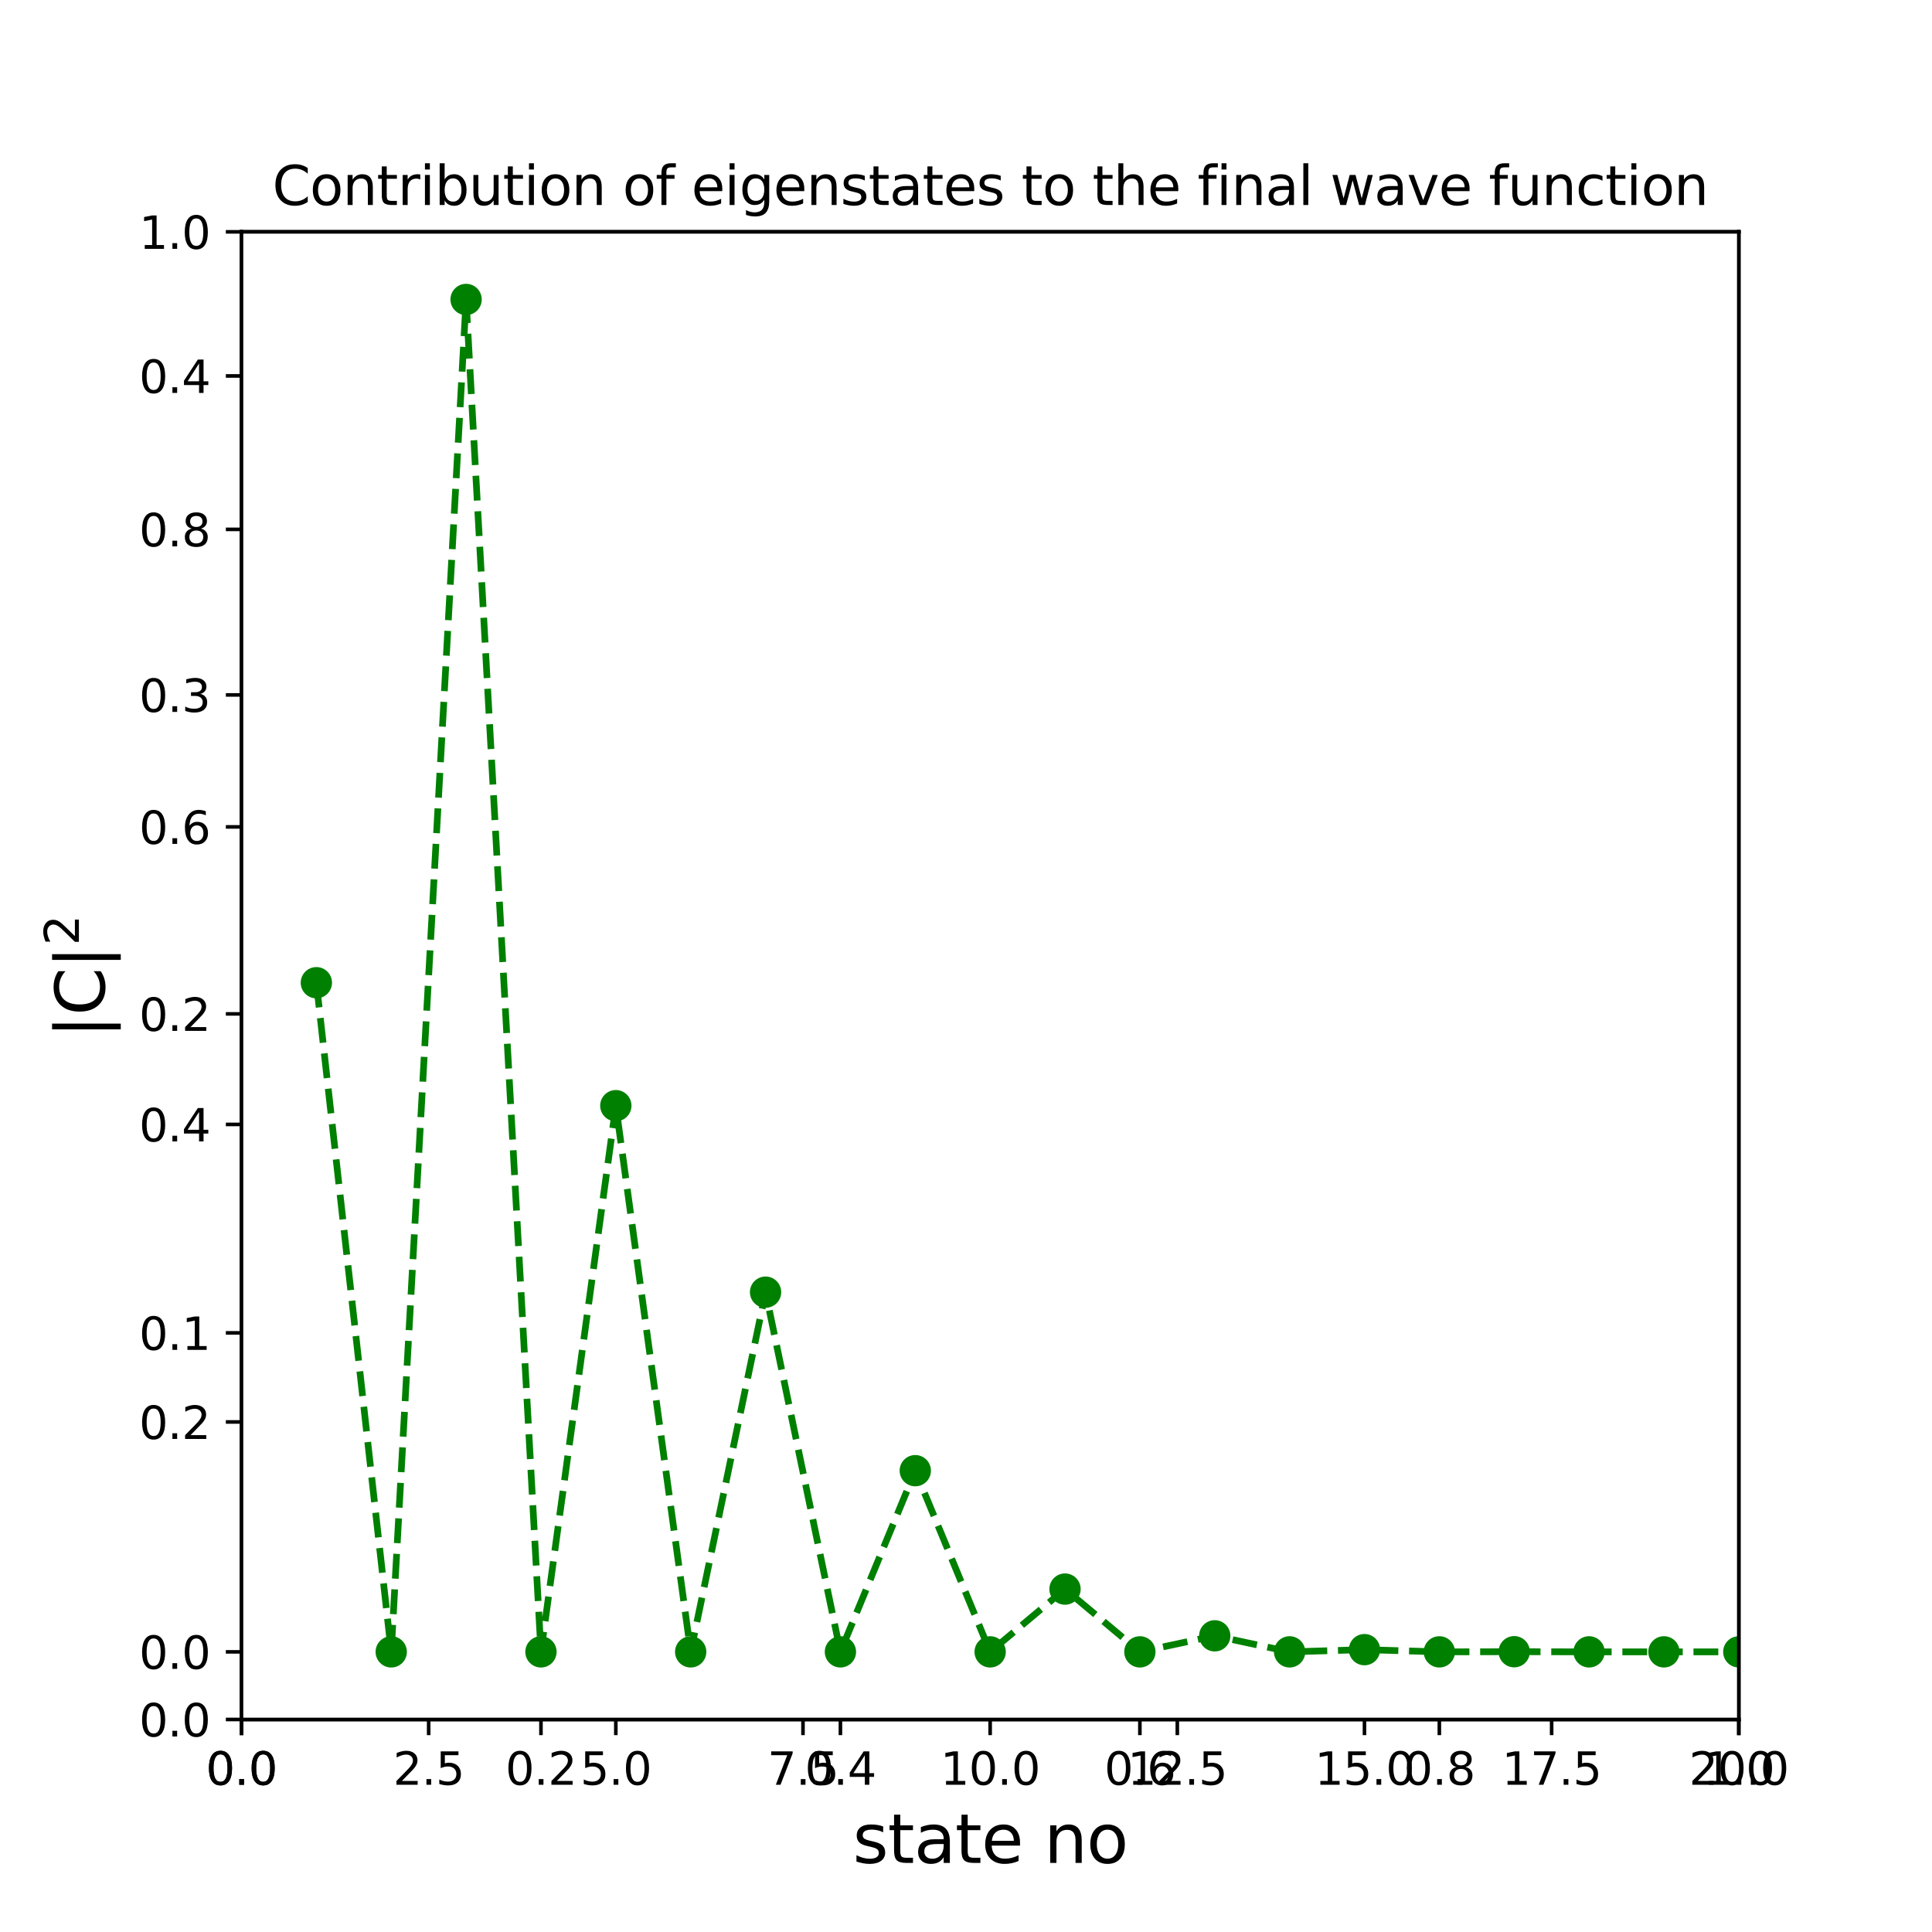<?xml version="1.0" encoding="utf-8" standalone="no"?>
<!DOCTYPE svg PUBLIC "-//W3C//DTD SVG 1.1//EN"
  "http://www.w3.org/Graphics/SVG/1.1/DTD/svg11.dtd">
<svg height="432pt" version="1.1" viewBox="0 0 432 432" width="432pt" xmlns="http://www.w3.org/2000/svg" xmlns:xlink="http://www.w3.org/1999/xlink">
 <defs>
  <style type="text/css">*{stroke-linecap:butt;stroke-linejoin:round;}</style>
 </defs>
 <g id="figure_1">
  <g id="patch_1">
   <path d="M 0 432 
L 432 432 
L 432 0 
L 0 0 
z
" style="fill:#ffffff;"/>
  </g>
  <g id="axes_1">
   <g id="patch_2">
    <path d="M 54 384.48 
L 388.8 384.48 
L 388.8 51.84 
L 54 51.84 
z
" style="fill:#ffffff;"/>
   </g>
   <g id="matplotlib.axis_1">
    <g id="xtick_1">
     <g id="line2d_1">
      <defs>
       <path d="M 0 0 
L 0 3.5 
" id="m808aa2440c" style="stroke:#000000;stroke-width:0.8;"/>
      </defs>
      <g>
       <use style="stroke:#000000;stroke-width:0.8;" x="54" xlink:href="#m808aa2440c" y="384.48"/>
      </g>
     </g>
     <g id="text_1">
      <!-- 0.0 -->
      <g transform="translate(46.048 399.078)scale(0.1 -0.1)">
       <defs>
        <path d="M 2034 4250 
Q 1547 4250 1301 3770 
Q 1056 3291 1056 2328 
Q 1056 1369 1301 889 
Q 1547 409 2034 409 
Q 2525 409 2770 889 
Q 3016 1369 3016 2328 
Q 3016 3291 2770 3770 
Q 2525 4250 2034 4250 
z
M 2034 4750 
Q 2819 4750 3233 4129 
Q 3647 3509 3647 2328 
Q 3647 1150 3233 529 
Q 2819 -91 2034 -91 
Q 1250 -91 836 529 
Q 422 1150 422 2328 
Q 422 3509 836 4129 
Q 1250 4750 2034 4750 
z
" id="DejaVuSans-30" transform="scale(0.016)"/>
        <path d="M 684 794 
L 1344 794 
L 1344 0 
L 684 0 
L 684 794 
z
" id="DejaVuSans-2e" transform="scale(0.016)"/>
       </defs>
       <use xlink:href="#DejaVuSans-30"/>
       <use x="63.623" xlink:href="#DejaVuSans-2e"/>
       <use x="95.41" xlink:href="#DejaVuSans-30"/>
      </g>
     </g>
    </g>
    <g id="xtick_2">
     <g id="line2d_2">
      <g>
       <use style="stroke:#000000;stroke-width:0.8;" x="120.96" xlink:href="#m808aa2440c" y="384.48"/>
      </g>
     </g>
     <g id="text_2">
      <!-- 0.2 -->
      <g transform="translate(113.008 399.078)scale(0.1 -0.1)">
       <defs>
        <path d="M 1228 531 
L 3431 531 
L 3431 0 
L 469 0 
L 469 531 
Q 828 903 1448 1529 
Q 2069 2156 2228 2338 
Q 2531 2678 2651 2914 
Q 2772 3150 2772 3378 
Q 2772 3750 2511 3984 
Q 2250 4219 1831 4219 
Q 1534 4219 1204 4116 
Q 875 4013 500 3803 
L 500 4441 
Q 881 4594 1212 4672 
Q 1544 4750 1819 4750 
Q 2544 4750 2975 4387 
Q 3406 4025 3406 3419 
Q 3406 3131 3298 2873 
Q 3191 2616 2906 2266 
Q 2828 2175 2409 1742 
Q 1991 1309 1228 531 
z
" id="DejaVuSans-32" transform="scale(0.016)"/>
       </defs>
       <use xlink:href="#DejaVuSans-30"/>
       <use x="63.623" xlink:href="#DejaVuSans-2e"/>
       <use x="95.41" xlink:href="#DejaVuSans-32"/>
      </g>
     </g>
    </g>
    <g id="xtick_3">
     <g id="line2d_3">
      <g>
       <use style="stroke:#000000;stroke-width:0.8;" x="187.92" xlink:href="#m808aa2440c" y="384.48"/>
      </g>
     </g>
     <g id="text_3">
      <!-- 0.4 -->
      <g transform="translate(179.968 399.078)scale(0.1 -0.1)">
       <defs>
        <path d="M 2419 4116 
L 825 1625 
L 2419 1625 
L 2419 4116 
z
M 2253 4666 
L 3047 4666 
L 3047 1625 
L 3713 1625 
L 3713 1100 
L 3047 1100 
L 3047 0 
L 2419 0 
L 2419 1100 
L 313 1100 
L 313 1709 
L 2253 4666 
z
" id="DejaVuSans-34" transform="scale(0.016)"/>
       </defs>
       <use xlink:href="#DejaVuSans-30"/>
       <use x="63.623" xlink:href="#DejaVuSans-2e"/>
       <use x="95.41" xlink:href="#DejaVuSans-34"/>
      </g>
     </g>
    </g>
    <g id="xtick_4">
     <g id="line2d_4">
      <g>
       <use style="stroke:#000000;stroke-width:0.8;" x="254.88" xlink:href="#m808aa2440c" y="384.48"/>
      </g>
     </g>
     <g id="text_4">
      <!-- 0.6 -->
      <g transform="translate(246.928 399.078)scale(0.1 -0.1)">
       <defs>
        <path d="M 2113 2584 
Q 1688 2584 1439 2293 
Q 1191 2003 1191 1497 
Q 1191 994 1439 701 
Q 1688 409 2113 409 
Q 2538 409 2786 701 
Q 3034 994 3034 1497 
Q 3034 2003 2786 2293 
Q 2538 2584 2113 2584 
z
M 3366 4563 
L 3366 3988 
Q 3128 4100 2886 4159 
Q 2644 4219 2406 4219 
Q 1781 4219 1451 3797 
Q 1122 3375 1075 2522 
Q 1259 2794 1537 2939 
Q 1816 3084 2150 3084 
Q 2853 3084 3261 2657 
Q 3669 2231 3669 1497 
Q 3669 778 3244 343 
Q 2819 -91 2113 -91 
Q 1303 -91 875 529 
Q 447 1150 447 2328 
Q 447 3434 972 4092 
Q 1497 4750 2381 4750 
Q 2619 4750 2861 4703 
Q 3103 4656 3366 4563 
z
" id="DejaVuSans-36" transform="scale(0.016)"/>
       </defs>
       <use xlink:href="#DejaVuSans-30"/>
       <use x="63.623" xlink:href="#DejaVuSans-2e"/>
       <use x="95.41" xlink:href="#DejaVuSans-36"/>
      </g>
     </g>
    </g>
    <g id="xtick_5">
     <g id="line2d_5">
      <g>
       <use style="stroke:#000000;stroke-width:0.8;" x="321.84" xlink:href="#m808aa2440c" y="384.48"/>
      </g>
     </g>
     <g id="text_5">
      <!-- 0.8 -->
      <g transform="translate(313.888 399.078)scale(0.1 -0.1)">
       <defs>
        <path d="M 2034 2216 
Q 1584 2216 1326 1975 
Q 1069 1734 1069 1313 
Q 1069 891 1326 650 
Q 1584 409 2034 409 
Q 2484 409 2743 651 
Q 3003 894 3003 1313 
Q 3003 1734 2745 1975 
Q 2488 2216 2034 2216 
z
M 1403 2484 
Q 997 2584 770 2862 
Q 544 3141 544 3541 
Q 544 4100 942 4425 
Q 1341 4750 2034 4750 
Q 2731 4750 3128 4425 
Q 3525 4100 3525 3541 
Q 3525 3141 3298 2862 
Q 3072 2584 2669 2484 
Q 3125 2378 3379 2068 
Q 3634 1759 3634 1313 
Q 3634 634 3220 271 
Q 2806 -91 2034 -91 
Q 1263 -91 848 271 
Q 434 634 434 1313 
Q 434 1759 690 2068 
Q 947 2378 1403 2484 
z
M 1172 3481 
Q 1172 3119 1398 2916 
Q 1625 2713 2034 2713 
Q 2441 2713 2670 2916 
Q 2900 3119 2900 3481 
Q 2900 3844 2670 4047 
Q 2441 4250 2034 4250 
Q 1625 4250 1398 4047 
Q 1172 3844 1172 3481 
z
" id="DejaVuSans-38" transform="scale(0.016)"/>
       </defs>
       <use xlink:href="#DejaVuSans-30"/>
       <use x="63.623" xlink:href="#DejaVuSans-2e"/>
       <use x="95.41" xlink:href="#DejaVuSans-38"/>
      </g>
     </g>
    </g>
    <g id="xtick_6">
     <g id="line2d_6">
      <g>
       <use style="stroke:#000000;stroke-width:0.8;" x="388.8" xlink:href="#m808aa2440c" y="384.48"/>
      </g>
     </g>
     <g id="text_6">
      <!-- 1.0 -->
      <g transform="translate(380.848 399.078)scale(0.1 -0.1)">
       <defs>
        <path d="M 794 531 
L 1825 531 
L 1825 4091 
L 703 3866 
L 703 4441 
L 1819 4666 
L 2450 4666 
L 2450 531 
L 3481 531 
L 3481 0 
L 794 0 
L 794 531 
z
" id="DejaVuSans-31" transform="scale(0.016)"/>
       </defs>
       <use xlink:href="#DejaVuSans-31"/>
       <use x="63.623" xlink:href="#DejaVuSans-2e"/>
       <use x="95.41" xlink:href="#DejaVuSans-30"/>
      </g>
     </g>
    </g>
    <g id="text_7">
     <!-- state no -->
     <g transform="translate(190.676 416.556)scale(0.15 -0.15)">
      <defs>
       <path d="M 2834 3397 
L 2834 2853 
Q 2591 2978 2328 3040 
Q 2066 3103 1784 3103 
Q 1356 3103 1142 2972 
Q 928 2841 928 2578 
Q 928 2378 1081 2264 
Q 1234 2150 1697 2047 
L 1894 2003 
Q 2506 1872 2764 1633 
Q 3022 1394 3022 966 
Q 3022 478 2636 193 
Q 2250 -91 1575 -91 
Q 1294 -91 989 -36 
Q 684 19 347 128 
L 347 722 
Q 666 556 975 473 
Q 1284 391 1588 391 
Q 1994 391 2212 530 
Q 2431 669 2431 922 
Q 2431 1156 2273 1281 
Q 2116 1406 1581 1522 
L 1381 1569 
Q 847 1681 609 1914 
Q 372 2147 372 2553 
Q 372 3047 722 3315 
Q 1072 3584 1716 3584 
Q 2034 3584 2315 3537 
Q 2597 3491 2834 3397 
z
" id="DejaVuSans-73" transform="scale(0.016)"/>
       <path d="M 1172 4494 
L 1172 3500 
L 2356 3500 
L 2356 3053 
L 1172 3053 
L 1172 1153 
Q 1172 725 1289 603 
Q 1406 481 1766 481 
L 2356 481 
L 2356 0 
L 1766 0 
Q 1100 0 847 248 
Q 594 497 594 1153 
L 594 3053 
L 172 3053 
L 172 3500 
L 594 3500 
L 594 4494 
L 1172 4494 
z
" id="DejaVuSans-74" transform="scale(0.016)"/>
       <path d="M 2194 1759 
Q 1497 1759 1228 1600 
Q 959 1441 959 1056 
Q 959 750 1161 570 
Q 1363 391 1709 391 
Q 2188 391 2477 730 
Q 2766 1069 2766 1631 
L 2766 1759 
L 2194 1759 
z
M 3341 1997 
L 3341 0 
L 2766 0 
L 2766 531 
Q 2569 213 2275 61 
Q 1981 -91 1556 -91 
Q 1019 -91 701 211 
Q 384 513 384 1019 
Q 384 1609 779 1909 
Q 1175 2209 1959 2209 
L 2766 2209 
L 2766 2266 
Q 2766 2663 2505 2880 
Q 2244 3097 1772 3097 
Q 1472 3097 1187 3025 
Q 903 2953 641 2809 
L 641 3341 
Q 956 3463 1253 3523 
Q 1550 3584 1831 3584 
Q 2591 3584 2966 3190 
Q 3341 2797 3341 1997 
z
" id="DejaVuSans-61" transform="scale(0.016)"/>
       <path d="M 3597 1894 
L 3597 1613 
L 953 1613 
Q 991 1019 1311 708 
Q 1631 397 2203 397 
Q 2534 397 2845 478 
Q 3156 559 3463 722 
L 3463 178 
Q 3153 47 2828 -22 
Q 2503 -91 2169 -91 
Q 1331 -91 842 396 
Q 353 884 353 1716 
Q 353 2575 817 3079 
Q 1281 3584 2069 3584 
Q 2775 3584 3186 3129 
Q 3597 2675 3597 1894 
z
M 3022 2063 
Q 3016 2534 2758 2815 
Q 2500 3097 2075 3097 
Q 1594 3097 1305 2825 
Q 1016 2553 972 2059 
L 3022 2063 
z
" id="DejaVuSans-65" transform="scale(0.016)"/>
       <path id="DejaVuSans-20" transform="scale(0.016)"/>
       <path d="M 3513 2113 
L 3513 0 
L 2938 0 
L 2938 2094 
Q 2938 2591 2744 2837 
Q 2550 3084 2163 3084 
Q 1697 3084 1428 2787 
Q 1159 2491 1159 1978 
L 1159 0 
L 581 0 
L 581 3500 
L 1159 3500 
L 1159 2956 
Q 1366 3272 1645 3428 
Q 1925 3584 2291 3584 
Q 2894 3584 3203 3211 
Q 3513 2838 3513 2113 
z
" id="DejaVuSans-6e" transform="scale(0.016)"/>
       <path d="M 1959 3097 
Q 1497 3097 1228 2736 
Q 959 2375 959 1747 
Q 959 1119 1226 758 
Q 1494 397 1959 397 
Q 2419 397 2687 759 
Q 2956 1122 2956 1747 
Q 2956 2369 2687 2733 
Q 2419 3097 1959 3097 
z
M 1959 3584 
Q 2709 3584 3137 3096 
Q 3566 2609 3566 1747 
Q 3566 888 3137 398 
Q 2709 -91 1959 -91 
Q 1206 -91 779 398 
Q 353 888 353 1747 
Q 353 2609 779 3096 
Q 1206 3584 1959 3584 
z
" id="DejaVuSans-6f" transform="scale(0.016)"/>
      </defs>
      <use xlink:href="#DejaVuSans-73"/>
      <use x="52.1" xlink:href="#DejaVuSans-74"/>
      <use x="91.309" xlink:href="#DejaVuSans-61"/>
      <use x="152.588" xlink:href="#DejaVuSans-74"/>
      <use x="191.797" xlink:href="#DejaVuSans-65"/>
      <use x="253.32" xlink:href="#DejaVuSans-20"/>
      <use x="285.107" xlink:href="#DejaVuSans-6e"/>
      <use x="348.486" xlink:href="#DejaVuSans-6f"/>
     </g>
    </g>
   </g>
   <g id="matplotlib.axis_2">
    <g id="ytick_1">
     <g id="line2d_7">
      <defs>
       <path d="M 0 0 
L -3.5 0 
" id="m1a6f91b849" style="stroke:#000000;stroke-width:0.8;"/>
      </defs>
      <g>
       <use style="stroke:#000000;stroke-width:0.8;" x="54" xlink:href="#m1a6f91b849" y="384.48"/>
      </g>
     </g>
     <g id="text_8">
      <!-- 0.0 -->
      <g transform="translate(31.097 388.279)scale(0.1 -0.1)">
       <use xlink:href="#DejaVuSans-30"/>
       <use x="63.623" xlink:href="#DejaVuSans-2e"/>
       <use x="95.41" xlink:href="#DejaVuSans-30"/>
      </g>
     </g>
    </g>
    <g id="ytick_2">
     <g id="line2d_8">
      <g>
       <use style="stroke:#000000;stroke-width:0.8;" x="54" xlink:href="#m1a6f91b849" y="317.952"/>
      </g>
     </g>
     <g id="text_9">
      <!-- 0.2 -->
      <g transform="translate(31.097 321.751)scale(0.1 -0.1)">
       <use xlink:href="#DejaVuSans-30"/>
       <use x="63.623" xlink:href="#DejaVuSans-2e"/>
       <use x="95.41" xlink:href="#DejaVuSans-32"/>
      </g>
     </g>
    </g>
    <g id="ytick_3">
     <g id="line2d_9">
      <g>
       <use style="stroke:#000000;stroke-width:0.8;" x="54" xlink:href="#m1a6f91b849" y="251.424"/>
      </g>
     </g>
     <g id="text_10">
      <!-- 0.4 -->
      <g transform="translate(31.097 255.223)scale(0.1 -0.1)">
       <use xlink:href="#DejaVuSans-30"/>
       <use x="63.623" xlink:href="#DejaVuSans-2e"/>
       <use x="95.41" xlink:href="#DejaVuSans-34"/>
      </g>
     </g>
    </g>
    <g id="ytick_4">
     <g id="line2d_10">
      <g>
       <use style="stroke:#000000;stroke-width:0.8;" x="54" xlink:href="#m1a6f91b849" y="184.896"/>
      </g>
     </g>
     <g id="text_11">
      <!-- 0.6 -->
      <g transform="translate(31.097 188.695)scale(0.1 -0.1)">
       <use xlink:href="#DejaVuSans-30"/>
       <use x="63.623" xlink:href="#DejaVuSans-2e"/>
       <use x="95.41" xlink:href="#DejaVuSans-36"/>
      </g>
     </g>
    </g>
    <g id="ytick_5">
     <g id="line2d_11">
      <g>
       <use style="stroke:#000000;stroke-width:0.8;" x="54" xlink:href="#m1a6f91b849" y="118.368"/>
      </g>
     </g>
     <g id="text_12">
      <!-- 0.8 -->
      <g transform="translate(31.097 122.167)scale(0.1 -0.1)">
       <use xlink:href="#DejaVuSans-30"/>
       <use x="63.623" xlink:href="#DejaVuSans-2e"/>
       <use x="95.41" xlink:href="#DejaVuSans-38"/>
      </g>
     </g>
    </g>
    <g id="ytick_6">
     <g id="line2d_12">
      <g>
       <use style="stroke:#000000;stroke-width:0.8;" x="54" xlink:href="#m1a6f91b849" y="51.84"/>
      </g>
     </g>
     <g id="text_13">
      <!-- 1.0 -->
      <g transform="translate(31.097 55.639)scale(0.1 -0.1)">
       <use xlink:href="#DejaVuSans-31"/>
       <use x="63.623" xlink:href="#DejaVuSans-2e"/>
       <use x="95.41" xlink:href="#DejaVuSans-30"/>
      </g>
     </g>
    </g>
    <g id="text_14">
     <!-- |C|$^2$ -->
     <g transform="translate(23.497 232.11)rotate(-90)scale(0.15 -0.15)">
      <defs>
       <path d="M 1344 4891 
L 1344 -1509 
L 813 -1509 
L 813 4891 
L 1344 4891 
z
" id="DejaVuSans-7c" transform="scale(0.016)"/>
       <path d="M 4122 4306 
L 4122 3641 
Q 3803 3938 3442 4084 
Q 3081 4231 2675 4231 
Q 1875 4231 1450 3742 
Q 1025 3253 1025 2328 
Q 1025 1406 1450 917 
Q 1875 428 2675 428 
Q 3081 428 3442 575 
Q 3803 722 4122 1019 
L 4122 359 
Q 3791 134 3420 21 
Q 3050 -91 2638 -91 
Q 1578 -91 968 557 
Q 359 1206 359 2328 
Q 359 3453 968 4101 
Q 1578 4750 2638 4750 
Q 3056 4750 3426 4639 
Q 3797 4528 4122 4306 
z
" id="DejaVuSans-43" transform="scale(0.016)"/>
      </defs>
      <use transform="translate(0 0.766)" xlink:href="#DejaVuSans-7c"/>
      <use transform="translate(33.691 0.766)" xlink:href="#DejaVuSans-43"/>
      <use transform="translate(103.516 0.766)" xlink:href="#DejaVuSans-7c"/>
      <use transform="translate(138.164 39.047)scale(0.7)" xlink:href="#DejaVuSans-32"/>
     </g>
    </g>
   </g>
   <g id="patch_3">
    <path d="M 54 384.48 
L 54 51.84 
" style="fill:none;stroke:#000000;stroke-linecap:square;stroke-linejoin:miter;stroke-width:0.8;"/>
   </g>
   <g id="patch_4">
    <path d="M 388.8 384.48 
L 388.8 51.84 
" style="fill:none;stroke:#000000;stroke-linecap:square;stroke-linejoin:miter;stroke-width:0.8;"/>
   </g>
   <g id="patch_5">
    <path d="M 54 384.48 
L 388.8 384.48 
" style="fill:none;stroke:#000000;stroke-linecap:square;stroke-linejoin:miter;stroke-width:0.8;"/>
   </g>
   <g id="patch_6">
    <path d="M 54 51.84 
L 388.8 51.84 
" style="fill:none;stroke:#000000;stroke-linecap:square;stroke-linejoin:miter;stroke-width:0.8;"/>
   </g>
  </g>
  <g id="axes_2">
   <g id="patch_7">
    <path d="M 54 384.48 
L 388.8 384.48 
L 388.8 51.84 
L 54 51.84 
z
" style="fill:#ffffff;"/>
   </g>
   <g id="matplotlib.axis_3">
    <g id="xtick_7">
     <g id="line2d_13">
      <g>
       <use style="stroke:#000000;stroke-width:0.8;" x="54" xlink:href="#m808aa2440c" y="384.48"/>
      </g>
     </g>
     <g id="text_15">
      <!-- 0.0 -->
      <g transform="translate(46.048 399.078)scale(0.1 -0.1)">
       <use xlink:href="#DejaVuSans-30"/>
       <use x="63.623" xlink:href="#DejaVuSans-2e"/>
       <use x="95.41" xlink:href="#DejaVuSans-30"/>
      </g>
     </g>
    </g>
    <g id="xtick_8">
     <g id="line2d_14">
      <g>
       <use style="stroke:#000000;stroke-width:0.8;" x="95.85" xlink:href="#m808aa2440c" y="384.48"/>
      </g>
     </g>
     <g id="text_16">
      <!-- 2.5 -->
      <g transform="translate(87.898 399.078)scale(0.1 -0.1)">
       <defs>
        <path d="M 691 4666 
L 3169 4666 
L 3169 4134 
L 1269 4134 
L 1269 2991 
Q 1406 3038 1543 3061 
Q 1681 3084 1819 3084 
Q 2600 3084 3056 2656 
Q 3513 2228 3513 1497 
Q 3513 744 3044 326 
Q 2575 -91 1722 -91 
Q 1428 -91 1123 -41 
Q 819 9 494 109 
L 494 744 
Q 775 591 1075 516 
Q 1375 441 1709 441 
Q 2250 441 2565 725 
Q 2881 1009 2881 1497 
Q 2881 1984 2565 2268 
Q 2250 2553 1709 2553 
Q 1456 2553 1204 2497 
Q 953 2441 691 2322 
L 691 4666 
z
" id="DejaVuSans-35" transform="scale(0.016)"/>
       </defs>
       <use xlink:href="#DejaVuSans-32"/>
       <use x="63.623" xlink:href="#DejaVuSans-2e"/>
       <use x="95.41" xlink:href="#DejaVuSans-35"/>
      </g>
     </g>
    </g>
    <g id="xtick_9">
     <g id="line2d_15">
      <g>
       <use style="stroke:#000000;stroke-width:0.8;" x="137.7" xlink:href="#m808aa2440c" y="384.48"/>
      </g>
     </g>
     <g id="text_17">
      <!-- 5.0 -->
      <g transform="translate(129.748 399.078)scale(0.1 -0.1)">
       <use xlink:href="#DejaVuSans-35"/>
       <use x="63.623" xlink:href="#DejaVuSans-2e"/>
       <use x="95.41" xlink:href="#DejaVuSans-30"/>
      </g>
     </g>
    </g>
    <g id="xtick_10">
     <g id="line2d_16">
      <g>
       <use style="stroke:#000000;stroke-width:0.8;" x="179.55" xlink:href="#m808aa2440c" y="384.48"/>
      </g>
     </g>
     <g id="text_18">
      <!-- 7.5 -->
      <g transform="translate(171.598 399.078)scale(0.1 -0.1)">
       <defs>
        <path d="M 525 4666 
L 3525 4666 
L 3525 4397 
L 1831 0 
L 1172 0 
L 2766 4134 
L 525 4134 
L 525 4666 
z
" id="DejaVuSans-37" transform="scale(0.016)"/>
       </defs>
       <use xlink:href="#DejaVuSans-37"/>
       <use x="63.623" xlink:href="#DejaVuSans-2e"/>
       <use x="95.41" xlink:href="#DejaVuSans-35"/>
      </g>
     </g>
    </g>
    <g id="xtick_11">
     <g id="line2d_17">
      <g>
       <use style="stroke:#000000;stroke-width:0.8;" x="221.4" xlink:href="#m808aa2440c" y="384.48"/>
      </g>
     </g>
     <g id="text_19">
      <!-- 10.0 -->
      <g transform="translate(210.267 399.078)scale(0.1 -0.1)">
       <use xlink:href="#DejaVuSans-31"/>
       <use x="63.623" xlink:href="#DejaVuSans-30"/>
       <use x="127.246" xlink:href="#DejaVuSans-2e"/>
       <use x="159.033" xlink:href="#DejaVuSans-30"/>
      </g>
     </g>
    </g>
    <g id="xtick_12">
     <g id="line2d_18">
      <g>
       <use style="stroke:#000000;stroke-width:0.8;" x="263.25" xlink:href="#m808aa2440c" y="384.48"/>
      </g>
     </g>
     <g id="text_20">
      <!-- 12.5 -->
      <g transform="translate(252.117 399.078)scale(0.1 -0.1)">
       <use xlink:href="#DejaVuSans-31"/>
       <use x="63.623" xlink:href="#DejaVuSans-32"/>
       <use x="127.246" xlink:href="#DejaVuSans-2e"/>
       <use x="159.033" xlink:href="#DejaVuSans-35"/>
      </g>
     </g>
    </g>
    <g id="xtick_13">
     <g id="line2d_19">
      <g>
       <use style="stroke:#000000;stroke-width:0.8;" x="305.1" xlink:href="#m808aa2440c" y="384.48"/>
      </g>
     </g>
     <g id="text_21">
      <!-- 15.0 -->
      <g transform="translate(293.967 399.078)scale(0.1 -0.1)">
       <use xlink:href="#DejaVuSans-31"/>
       <use x="63.623" xlink:href="#DejaVuSans-35"/>
       <use x="127.246" xlink:href="#DejaVuSans-2e"/>
       <use x="159.033" xlink:href="#DejaVuSans-30"/>
      </g>
     </g>
    </g>
    <g id="xtick_14">
     <g id="line2d_20">
      <g>
       <use style="stroke:#000000;stroke-width:0.8;" x="346.95" xlink:href="#m808aa2440c" y="384.48"/>
      </g>
     </g>
     <g id="text_22">
      <!-- 17.5 -->
      <g transform="translate(335.817 399.078)scale(0.1 -0.1)">
       <use xlink:href="#DejaVuSans-31"/>
       <use x="63.623" xlink:href="#DejaVuSans-37"/>
       <use x="127.246" xlink:href="#DejaVuSans-2e"/>
       <use x="159.033" xlink:href="#DejaVuSans-35"/>
      </g>
     </g>
    </g>
    <g id="xtick_15">
     <g id="line2d_21">
      <g>
       <use style="stroke:#000000;stroke-width:0.8;" x="388.8" xlink:href="#m808aa2440c" y="384.48"/>
      </g>
     </g>
     <g id="text_23">
      <!-- 20.0 -->
      <g transform="translate(377.667 399.078)scale(0.1 -0.1)">
       <use xlink:href="#DejaVuSans-32"/>
       <use x="63.623" xlink:href="#DejaVuSans-30"/>
       <use x="127.246" xlink:href="#DejaVuSans-2e"/>
       <use x="159.033" xlink:href="#DejaVuSans-30"/>
      </g>
     </g>
    </g>
   </g>
   <g id="matplotlib.axis_4">
    <g id="ytick_7">
     <g id="line2d_22">
      <g>
       <use style="stroke:#000000;stroke-width:0.8;" x="54" xlink:href="#m1a6f91b849" y="369.36"/>
      </g>
     </g>
     <g id="text_24">
      <!-- 0.0 -->
      <g transform="translate(31.097 373.159)scale(0.1 -0.1)">
       <use xlink:href="#DejaVuSans-30"/>
       <use x="63.623" xlink:href="#DejaVuSans-2e"/>
       <use x="95.41" xlink:href="#DejaVuSans-30"/>
      </g>
     </g>
    </g>
    <g id="ytick_8">
     <g id="line2d_23">
      <g>
       <use style="stroke:#000000;stroke-width:0.8;" x="54" xlink:href="#m1a6f91b849" y="298.035"/>
      </g>
     </g>
     <g id="text_25">
      <!-- 0.1 -->
      <g transform="translate(31.097 301.834)scale(0.1 -0.1)">
       <use xlink:href="#DejaVuSans-30"/>
       <use x="63.623" xlink:href="#DejaVuSans-2e"/>
       <use x="95.41" xlink:href="#DejaVuSans-31"/>
      </g>
     </g>
    </g>
    <g id="ytick_9">
     <g id="line2d_24">
      <g>
       <use style="stroke:#000000;stroke-width:0.8;" x="54" xlink:href="#m1a6f91b849" y="226.71"/>
      </g>
     </g>
     <g id="text_26">
      <!-- 0.2 -->
      <g transform="translate(31.097 230.509)scale(0.1 -0.1)">
       <use xlink:href="#DejaVuSans-30"/>
       <use x="63.623" xlink:href="#DejaVuSans-2e"/>
       <use x="95.41" xlink:href="#DejaVuSans-32"/>
      </g>
     </g>
    </g>
    <g id="ytick_10">
     <g id="line2d_25">
      <g>
       <use style="stroke:#000000;stroke-width:0.8;" x="54" xlink:href="#m1a6f91b849" y="155.385"/>
      </g>
     </g>
     <g id="text_27">
      <!-- 0.3 -->
      <g transform="translate(31.097 159.184)scale(0.1 -0.1)">
       <defs>
        <path d="M 2597 2516 
Q 3050 2419 3304 2112 
Q 3559 1806 3559 1356 
Q 3559 666 3084 287 
Q 2609 -91 1734 -91 
Q 1441 -91 1130 -33 
Q 819 25 488 141 
L 488 750 
Q 750 597 1062 519 
Q 1375 441 1716 441 
Q 2309 441 2620 675 
Q 2931 909 2931 1356 
Q 2931 1769 2642 2001 
Q 2353 2234 1838 2234 
L 1294 2234 
L 1294 2753 
L 1863 2753 
Q 2328 2753 2575 2939 
Q 2822 3125 2822 3475 
Q 2822 3834 2567 4026 
Q 2313 4219 1838 4219 
Q 1578 4219 1281 4162 
Q 984 4106 628 3988 
L 628 4550 
Q 988 4650 1302 4700 
Q 1616 4750 1894 4750 
Q 2613 4750 3031 4423 
Q 3450 4097 3450 3541 
Q 3450 3153 3228 2886 
Q 3006 2619 2597 2516 
z
" id="DejaVuSans-33" transform="scale(0.016)"/>
       </defs>
       <use xlink:href="#DejaVuSans-30"/>
       <use x="63.623" xlink:href="#DejaVuSans-2e"/>
       <use x="95.41" xlink:href="#DejaVuSans-33"/>
      </g>
     </g>
    </g>
    <g id="ytick_11">
     <g id="line2d_26">
      <g>
       <use style="stroke:#000000;stroke-width:0.8;" x="54" xlink:href="#m1a6f91b849" y="84.06"/>
      </g>
     </g>
     <g id="text_28">
      <!-- 0.4 -->
      <g transform="translate(31.097 87.859)scale(0.1 -0.1)">
       <use xlink:href="#DejaVuSans-30"/>
       <use x="63.623" xlink:href="#DejaVuSans-2e"/>
       <use x="95.41" xlink:href="#DejaVuSans-34"/>
      </g>
     </g>
    </g>
   </g>
   <g id="line2d_27">
    <path clip-path="url(#p5ad41e9f5f)" d="M 70.74 219.738 
L 87.48 369.36 
L 104.22 66.96 
L 120.96 369.36 
L 137.7 247.231 
L 154.44 369.36 
L 171.18 288.932 
L 187.92 369.36 
L 204.66 328.847 
L 221.4 369.36 
L 238.14 355.322 
L 254.88 369.36 
L 271.62 365.773 
L 288.36 369.36 
L 305.1 368.864 
L 321.84 369.36 
L 338.58 369.328 
L 355.32 369.36 
L 372.06 369.359 
L 388.8 369.36 
L 405.54 369.358 
L 422.28 369.36 
L 433 369.359 
" style="fill:none;stroke:#008000;stroke-dasharray:5.55,2.4;stroke-dashoffset:0;stroke-width:1.5;"/>
    <defs>
     <path d="M 0 3 
C 0.796 3 1.559 2.684 2.121 2.121 
C 2.684 1.559 3 0.796 3 0 
C 3 -0.796 2.684 -1.559 2.121 -2.121 
C 1.559 -2.684 0.796 -3 0 -3 
C -0.796 -3 -1.559 -2.684 -2.121 -2.121 
C -2.684 -1.559 -3 -0.796 -3 0 
C -3 0.796 -2.684 1.559 -2.121 2.121 
C -1.559 2.684 -0.796 3 0 3 
z
" id="mba30fb45db" style="stroke:#008000;"/>
    </defs>
    <g clip-path="url(#p5ad41e9f5f)">
     <use style="fill:#008000;stroke:#008000;" x="70.74" xlink:href="#mba30fb45db" y="219.738"/>
     <use style="fill:#008000;stroke:#008000;" x="87.48" xlink:href="#mba30fb45db" y="369.36"/>
     <use style="fill:#008000;stroke:#008000;" x="104.22" xlink:href="#mba30fb45db" y="66.96"/>
     <use style="fill:#008000;stroke:#008000;" x="120.96" xlink:href="#mba30fb45db" y="369.36"/>
     <use style="fill:#008000;stroke:#008000;" x="137.7" xlink:href="#mba30fb45db" y="247.231"/>
     <use style="fill:#008000;stroke:#008000;" x="154.44" xlink:href="#mba30fb45db" y="369.36"/>
     <use style="fill:#008000;stroke:#008000;" x="171.18" xlink:href="#mba30fb45db" y="288.932"/>
     <use style="fill:#008000;stroke:#008000;" x="187.92" xlink:href="#mba30fb45db" y="369.36"/>
     <use style="fill:#008000;stroke:#008000;" x="204.66" xlink:href="#mba30fb45db" y="328.847"/>
     <use style="fill:#008000;stroke:#008000;" x="221.4" xlink:href="#mba30fb45db" y="369.36"/>
     <use style="fill:#008000;stroke:#008000;" x="238.14" xlink:href="#mba30fb45db" y="355.322"/>
     <use style="fill:#008000;stroke:#008000;" x="254.88" xlink:href="#mba30fb45db" y="369.36"/>
     <use style="fill:#008000;stroke:#008000;" x="271.62" xlink:href="#mba30fb45db" y="365.773"/>
     <use style="fill:#008000;stroke:#008000;" x="288.36" xlink:href="#mba30fb45db" y="369.36"/>
     <use style="fill:#008000;stroke:#008000;" x="305.1" xlink:href="#mba30fb45db" y="368.864"/>
     <use style="fill:#008000;stroke:#008000;" x="321.84" xlink:href="#mba30fb45db" y="369.36"/>
     <use style="fill:#008000;stroke:#008000;" x="338.58" xlink:href="#mba30fb45db" y="369.328"/>
     <use style="fill:#008000;stroke:#008000;" x="355.32" xlink:href="#mba30fb45db" y="369.36"/>
     <use style="fill:#008000;stroke:#008000;" x="372.06" xlink:href="#mba30fb45db" y="369.359"/>
     <use style="fill:#008000;stroke:#008000;" x="388.8" xlink:href="#mba30fb45db" y="369.36"/>
     <use style="fill:#008000;stroke:#008000;" x="405.54" xlink:href="#mba30fb45db" y="369.358"/>
     <use style="fill:#008000;stroke:#008000;" x="422.28" xlink:href="#mba30fb45db" y="369.36"/>
     <use style="fill:#008000;stroke:#008000;" x="439.02" xlink:href="#mba30fb45db" y="369.359"/>
     <use style="fill:#008000;stroke:#008000;" x="455.76" xlink:href="#mba30fb45db" y="369.36"/>
     <use style="fill:#008000;stroke:#008000;" x="472.5" xlink:href="#mba30fb45db" y="369.36"/>
     <use style="fill:#008000;stroke:#008000;" x="489.24" xlink:href="#mba30fb45db" y="369.36"/>
     <use style="fill:#008000;stroke:#008000;" x="505.98" xlink:href="#mba30fb45db" y="369.36"/>
     <use style="fill:#008000;stroke:#008000;" x="522.72" xlink:href="#mba30fb45db" y="369.36"/>
     <use style="fill:#008000;stroke:#008000;" x="539.46" xlink:href="#mba30fb45db" y="369.36"/>
     <use style="fill:#008000;stroke:#008000;" x="556.2" xlink:href="#mba30fb45db" y="369.36"/>
     <use style="fill:#008000;stroke:#008000;" x="572.94" xlink:href="#mba30fb45db" y="369.36"/>
     <use style="fill:#008000;stroke:#008000;" x="589.68" xlink:href="#mba30fb45db" y="369.36"/>
     <use style="fill:#008000;stroke:#008000;" x="606.42" xlink:href="#mba30fb45db" y="369.36"/>
     <use style="fill:#008000;stroke:#008000;" x="623.16" xlink:href="#mba30fb45db" y="369.36"/>
     <use style="fill:#008000;stroke:#008000;" x="639.9" xlink:href="#mba30fb45db" y="369.36"/>
     <use style="fill:#008000;stroke:#008000;" x="656.64" xlink:href="#mba30fb45db" y="369.36"/>
     <use style="fill:#008000;stroke:#008000;" x="673.38" xlink:href="#mba30fb45db" y="369.36"/>
     <use style="fill:#008000;stroke:#008000;" x="690.12" xlink:href="#mba30fb45db" y="369.36"/>
     <use style="fill:#008000;stroke:#008000;" x="706.86" xlink:href="#mba30fb45db" y="369.36"/>
     <use style="fill:#008000;stroke:#008000;" x="723.6" xlink:href="#mba30fb45db" y="369.36"/>
     <use style="fill:#008000;stroke:#008000;" x="740.34" xlink:href="#mba30fb45db" y="369.36"/>
     <use style="fill:#008000;stroke:#008000;" x="757.08" xlink:href="#mba30fb45db" y="369.36"/>
     <use style="fill:#008000;stroke:#008000;" x="773.82" xlink:href="#mba30fb45db" y="369.36"/>
     <use style="fill:#008000;stroke:#008000;" x="790.56" xlink:href="#mba30fb45db" y="369.36"/>
     <use style="fill:#008000;stroke:#008000;" x="807.3" xlink:href="#mba30fb45db" y="369.36"/>
     <use style="fill:#008000;stroke:#008000;" x="824.04" xlink:href="#mba30fb45db" y="369.36"/>
     <use style="fill:#008000;stroke:#008000;" x="840.78" xlink:href="#mba30fb45db" y="369.36"/>
     <use style="fill:#008000;stroke:#008000;" x="857.52" xlink:href="#mba30fb45db" y="369.36"/>
     <use style="fill:#008000;stroke:#008000;" x="874.26" xlink:href="#mba30fb45db" y="369.36"/>
     <use style="fill:#008000;stroke:#008000;" x="891" xlink:href="#mba30fb45db" y="369.36"/>
     <use style="fill:#008000;stroke:#008000;" x="907.74" xlink:href="#mba30fb45db" y="369.36"/>
     <use style="fill:#008000;stroke:#008000;" x="924.48" xlink:href="#mba30fb45db" y="369.36"/>
     <use style="fill:#008000;stroke:#008000;" x="941.22" xlink:href="#mba30fb45db" y="369.36"/>
     <use style="fill:#008000;stroke:#008000;" x="957.96" xlink:href="#mba30fb45db" y="369.36"/>
     <use style="fill:#008000;stroke:#008000;" x="974.7" xlink:href="#mba30fb45db" y="369.36"/>
     <use style="fill:#008000;stroke:#008000;" x="991.44" xlink:href="#mba30fb45db" y="369.36"/>
     <use style="fill:#008000;stroke:#008000;" x="1008.18" xlink:href="#mba30fb45db" y="369.36"/>
     <use style="fill:#008000;stroke:#008000;" x="1024.92" xlink:href="#mba30fb45db" y="369.36"/>
     <use style="fill:#008000;stroke:#008000;" x="1041.66" xlink:href="#mba30fb45db" y="369.36"/>
     <use style="fill:#008000;stroke:#008000;" x="1058.4" xlink:href="#mba30fb45db" y="369.36"/>
     <use style="fill:#008000;stroke:#008000;" x="1075.14" xlink:href="#mba30fb45db" y="369.36"/>
     <use style="fill:#008000;stroke:#008000;" x="1091.88" xlink:href="#mba30fb45db" y="369.36"/>
     <use style="fill:#008000;stroke:#008000;" x="1108.62" xlink:href="#mba30fb45db" y="369.36"/>
     <use style="fill:#008000;stroke:#008000;" x="1125.36" xlink:href="#mba30fb45db" y="369.36"/>
     <use style="fill:#008000;stroke:#008000;" x="1142.1" xlink:href="#mba30fb45db" y="369.36"/>
     <use style="fill:#008000;stroke:#008000;" x="1158.84" xlink:href="#mba30fb45db" y="369.36"/>
     <use style="fill:#008000;stroke:#008000;" x="1175.58" xlink:href="#mba30fb45db" y="369.36"/>
     <use style="fill:#008000;stroke:#008000;" x="1192.32" xlink:href="#mba30fb45db" y="369.36"/>
     <use style="fill:#008000;stroke:#008000;" x="1209.06" xlink:href="#mba30fb45db" y="369.36"/>
     <use style="fill:#008000;stroke:#008000;" x="1225.8" xlink:href="#mba30fb45db" y="369.36"/>
     <use style="fill:#008000;stroke:#008000;" x="1242.54" xlink:href="#mba30fb45db" y="369.36"/>
     <use style="fill:#008000;stroke:#008000;" x="1259.28" xlink:href="#mba30fb45db" y="369.36"/>
     <use style="fill:#008000;stroke:#008000;" x="1276.02" xlink:href="#mba30fb45db" y="369.36"/>
     <use style="fill:#008000;stroke:#008000;" x="1292.76" xlink:href="#mba30fb45db" y="369.36"/>
     <use style="fill:#008000;stroke:#008000;" x="1309.5" xlink:href="#mba30fb45db" y="369.36"/>
     <use style="fill:#008000;stroke:#008000;" x="1326.24" xlink:href="#mba30fb45db" y="369.36"/>
     <use style="fill:#008000;stroke:#008000;" x="1342.98" xlink:href="#mba30fb45db" y="369.36"/>
     <use style="fill:#008000;stroke:#008000;" x="1359.72" xlink:href="#mba30fb45db" y="369.36"/>
     <use style="fill:#008000;stroke:#008000;" x="1376.46" xlink:href="#mba30fb45db" y="369.36"/>
     <use style="fill:#008000;stroke:#008000;" x="1393.2" xlink:href="#mba30fb45db" y="369.36"/>
     <use style="fill:#008000;stroke:#008000;" x="1409.94" xlink:href="#mba30fb45db" y="369.36"/>
     <use style="fill:#008000;stroke:#008000;" x="1426.68" xlink:href="#mba30fb45db" y="369.36"/>
     <use style="fill:#008000;stroke:#008000;" x="1443.42" xlink:href="#mba30fb45db" y="369.36"/>
     <use style="fill:#008000;stroke:#008000;" x="1460.16" xlink:href="#mba30fb45db" y="369.36"/>
     <use style="fill:#008000;stroke:#008000;" x="1476.9" xlink:href="#mba30fb45db" y="369.36"/>
     <use style="fill:#008000;stroke:#008000;" x="1493.64" xlink:href="#mba30fb45db" y="369.36"/>
     <use style="fill:#008000;stroke:#008000;" x="1510.38" xlink:href="#mba30fb45db" y="369.36"/>
     <use style="fill:#008000;stroke:#008000;" x="1527.12" xlink:href="#mba30fb45db" y="369.36"/>
     <use style="fill:#008000;stroke:#008000;" x="1543.86" xlink:href="#mba30fb45db" y="369.36"/>
     <use style="fill:#008000;stroke:#008000;" x="1560.6" xlink:href="#mba30fb45db" y="369.36"/>
     <use style="fill:#008000;stroke:#008000;" x="1577.34" xlink:href="#mba30fb45db" y="369.36"/>
     <use style="fill:#008000;stroke:#008000;" x="1594.08" xlink:href="#mba30fb45db" y="369.36"/>
     <use style="fill:#008000;stroke:#008000;" x="1610.82" xlink:href="#mba30fb45db" y="369.36"/>
     <use style="fill:#008000;stroke:#008000;" x="1627.56" xlink:href="#mba30fb45db" y="369.36"/>
     <use style="fill:#008000;stroke:#008000;" x="1644.3" xlink:href="#mba30fb45db" y="369.36"/>
     <use style="fill:#008000;stroke:#008000;" x="1661.04" xlink:href="#mba30fb45db" y="369.36"/>
     <use style="fill:#008000;stroke:#008000;" x="1677.78" xlink:href="#mba30fb45db" y="369.36"/>
     <use style="fill:#008000;stroke:#008000;" x="1694.52" xlink:href="#mba30fb45db" y="369.36"/>
     <use style="fill:#008000;stroke:#008000;" x="1711.26" xlink:href="#mba30fb45db" y="369.36"/>
     <use style="fill:#008000;stroke:#008000;" x="1728" xlink:href="#mba30fb45db" y="369.36"/>
     <use style="fill:#008000;stroke:#008000;" x="1744.74" xlink:href="#mba30fb45db" y="369.36"/>
     <use style="fill:#008000;stroke:#008000;" x="1761.48" xlink:href="#mba30fb45db" y="369.36"/>
     <use style="fill:#008000;stroke:#008000;" x="1778.22" xlink:href="#mba30fb45db" y="369.36"/>
     <use style="fill:#008000;stroke:#008000;" x="1794.96" xlink:href="#mba30fb45db" y="369.36"/>
     <use style="fill:#008000;stroke:#008000;" x="1811.7" xlink:href="#mba30fb45db" y="369.36"/>
     <use style="fill:#008000;stroke:#008000;" x="1828.44" xlink:href="#mba30fb45db" y="369.36"/>
     <use style="fill:#008000;stroke:#008000;" x="1845.18" xlink:href="#mba30fb45db" y="369.36"/>
     <use style="fill:#008000;stroke:#008000;" x="1861.92" xlink:href="#mba30fb45db" y="369.36"/>
     <use style="fill:#008000;stroke:#008000;" x="1878.66" xlink:href="#mba30fb45db" y="369.36"/>
     <use style="fill:#008000;stroke:#008000;" x="1895.4" xlink:href="#mba30fb45db" y="369.36"/>
     <use style="fill:#008000;stroke:#008000;" x="1912.14" xlink:href="#mba30fb45db" y="369.36"/>
     <use style="fill:#008000;stroke:#008000;" x="1928.88" xlink:href="#mba30fb45db" y="369.36"/>
     <use style="fill:#008000;stroke:#008000;" x="1945.62" xlink:href="#mba30fb45db" y="369.36"/>
     <use style="fill:#008000;stroke:#008000;" x="1962.36" xlink:href="#mba30fb45db" y="369.36"/>
     <use style="fill:#008000;stroke:#008000;" x="1979.1" xlink:href="#mba30fb45db" y="369.36"/>
     <use style="fill:#008000;stroke:#008000;" x="1995.84" xlink:href="#mba30fb45db" y="369.36"/>
     <use style="fill:#008000;stroke:#008000;" x="2012.58" xlink:href="#mba30fb45db" y="369.36"/>
     <use style="fill:#008000;stroke:#008000;" x="2029.32" xlink:href="#mba30fb45db" y="369.36"/>
     <use style="fill:#008000;stroke:#008000;" x="2046.06" xlink:href="#mba30fb45db" y="369.36"/>
     <use style="fill:#008000;stroke:#008000;" x="2062.8" xlink:href="#mba30fb45db" y="369.36"/>
     <use style="fill:#008000;stroke:#008000;" x="2079.54" xlink:href="#mba30fb45db" y="369.36"/>
    </g>
   </g>
   <g id="patch_8">
    <path d="M 54 384.48 
L 54 51.84 
" style="fill:none;stroke:#000000;stroke-linecap:square;stroke-linejoin:miter;stroke-width:0.8;"/>
   </g>
   <g id="patch_9">
    <path d="M 388.8 384.48 
L 388.8 51.84 
" style="fill:none;stroke:#000000;stroke-linecap:square;stroke-linejoin:miter;stroke-width:0.8;"/>
   </g>
   <g id="patch_10">
    <path d="M 54 384.48 
L 388.8 384.48 
" style="fill:none;stroke:#000000;stroke-linecap:square;stroke-linejoin:miter;stroke-width:0.8;"/>
   </g>
   <g id="patch_11">
    <path d="M 54 51.84 
L 388.8 51.84 
" style="fill:none;stroke:#000000;stroke-linecap:square;stroke-linejoin:miter;stroke-width:0.8;"/>
   </g>
   <g id="text_29">
    <!-- Contribution of eigenstates to the final wave function -->
    <g transform="translate(60.897 45.84)scale(0.12 -0.12)">
     <defs>
      <path d="M 2631 2963 
Q 2534 3019 2420 3045 
Q 2306 3072 2169 3072 
Q 1681 3072 1420 2755 
Q 1159 2438 1159 1844 
L 1159 0 
L 581 0 
L 581 3500 
L 1159 3500 
L 1159 2956 
Q 1341 3275 1631 3429 
Q 1922 3584 2338 3584 
Q 2397 3584 2469 3576 
Q 2541 3569 2628 3553 
L 2631 2963 
z
" id="DejaVuSans-72" transform="scale(0.016)"/>
      <path d="M 603 3500 
L 1178 3500 
L 1178 0 
L 603 0 
L 603 3500 
z
M 603 4863 
L 1178 4863 
L 1178 4134 
L 603 4134 
L 603 4863 
z
" id="DejaVuSans-69" transform="scale(0.016)"/>
      <path d="M 3116 1747 
Q 3116 2381 2855 2742 
Q 2594 3103 2138 3103 
Q 1681 3103 1420 2742 
Q 1159 2381 1159 1747 
Q 1159 1113 1420 752 
Q 1681 391 2138 391 
Q 2594 391 2855 752 
Q 3116 1113 3116 1747 
z
M 1159 2969 
Q 1341 3281 1617 3432 
Q 1894 3584 2278 3584 
Q 2916 3584 3314 3078 
Q 3713 2572 3713 1747 
Q 3713 922 3314 415 
Q 2916 -91 2278 -91 
Q 1894 -91 1617 61 
Q 1341 213 1159 525 
L 1159 0 
L 581 0 
L 581 4863 
L 1159 4863 
L 1159 2969 
z
" id="DejaVuSans-62" transform="scale(0.016)"/>
      <path d="M 544 1381 
L 544 3500 
L 1119 3500 
L 1119 1403 
Q 1119 906 1312 657 
Q 1506 409 1894 409 
Q 2359 409 2629 706 
Q 2900 1003 2900 1516 
L 2900 3500 
L 3475 3500 
L 3475 0 
L 2900 0 
L 2900 538 
Q 2691 219 2414 64 
Q 2138 -91 1772 -91 
Q 1169 -91 856 284 
Q 544 659 544 1381 
z
M 1991 3584 
L 1991 3584 
z
" id="DejaVuSans-75" transform="scale(0.016)"/>
      <path d="M 2375 4863 
L 2375 4384 
L 1825 4384 
Q 1516 4384 1395 4259 
Q 1275 4134 1275 3809 
L 1275 3500 
L 2222 3500 
L 2222 3053 
L 1275 3053 
L 1275 0 
L 697 0 
L 697 3053 
L 147 3053 
L 147 3500 
L 697 3500 
L 697 3744 
Q 697 4328 969 4595 
Q 1241 4863 1831 4863 
L 2375 4863 
z
" id="DejaVuSans-66" transform="scale(0.016)"/>
      <path d="M 2906 1791 
Q 2906 2416 2648 2759 
Q 2391 3103 1925 3103 
Q 1463 3103 1205 2759 
Q 947 2416 947 1791 
Q 947 1169 1205 825 
Q 1463 481 1925 481 
Q 2391 481 2648 825 
Q 2906 1169 2906 1791 
z
M 3481 434 
Q 3481 -459 3084 -895 
Q 2688 -1331 1869 -1331 
Q 1566 -1331 1297 -1286 
Q 1028 -1241 775 -1147 
L 775 -588 
Q 1028 -725 1275 -790 
Q 1522 -856 1778 -856 
Q 2344 -856 2625 -561 
Q 2906 -266 2906 331 
L 2906 616 
Q 2728 306 2450 153 
Q 2172 0 1784 0 
Q 1141 0 747 490 
Q 353 981 353 1791 
Q 353 2603 747 3093 
Q 1141 3584 1784 3584 
Q 2172 3584 2450 3431 
Q 2728 3278 2906 2969 
L 2906 3500 
L 3481 3500 
L 3481 434 
z
" id="DejaVuSans-67" transform="scale(0.016)"/>
      <path d="M 3513 2113 
L 3513 0 
L 2938 0 
L 2938 2094 
Q 2938 2591 2744 2837 
Q 2550 3084 2163 3084 
Q 1697 3084 1428 2787 
Q 1159 2491 1159 1978 
L 1159 0 
L 581 0 
L 581 4863 
L 1159 4863 
L 1159 2956 
Q 1366 3272 1645 3428 
Q 1925 3584 2291 3584 
Q 2894 3584 3203 3211 
Q 3513 2838 3513 2113 
z
" id="DejaVuSans-68" transform="scale(0.016)"/>
      <path d="M 603 4863 
L 1178 4863 
L 1178 0 
L 603 0 
L 603 4863 
z
" id="DejaVuSans-6c" transform="scale(0.016)"/>
      <path d="M 269 3500 
L 844 3500 
L 1563 769 
L 2278 3500 
L 2956 3500 
L 3675 769 
L 4391 3500 
L 4966 3500 
L 4050 0 
L 3372 0 
L 2619 2869 
L 1863 0 
L 1184 0 
L 269 3500 
z
" id="DejaVuSans-77" transform="scale(0.016)"/>
      <path d="M 191 3500 
L 800 3500 
L 1894 563 
L 2988 3500 
L 3597 3500 
L 2284 0 
L 1503 0 
L 191 3500 
z
" id="DejaVuSans-76" transform="scale(0.016)"/>
      <path d="M 3122 3366 
L 3122 2828 
Q 2878 2963 2633 3030 
Q 2388 3097 2138 3097 
Q 1578 3097 1268 2742 
Q 959 2388 959 1747 
Q 959 1106 1268 751 
Q 1578 397 2138 397 
Q 2388 397 2633 464 
Q 2878 531 3122 666 
L 3122 134 
Q 2881 22 2623 -34 
Q 2366 -91 2075 -91 
Q 1284 -91 818 406 
Q 353 903 353 1747 
Q 353 2603 823 3093 
Q 1294 3584 2113 3584 
Q 2378 3584 2631 3529 
Q 2884 3475 3122 3366 
z
" id="DejaVuSans-63" transform="scale(0.016)"/>
     </defs>
     <use xlink:href="#DejaVuSans-43"/>
     <use x="69.824" xlink:href="#DejaVuSans-6f"/>
     <use x="131.006" xlink:href="#DejaVuSans-6e"/>
     <use x="194.385" xlink:href="#DejaVuSans-74"/>
     <use x="233.594" xlink:href="#DejaVuSans-72"/>
     <use x="274.707" xlink:href="#DejaVuSans-69"/>
     <use x="302.49" xlink:href="#DejaVuSans-62"/>
     <use x="365.967" xlink:href="#DejaVuSans-75"/>
     <use x="429.346" xlink:href="#DejaVuSans-74"/>
     <use x="468.555" xlink:href="#DejaVuSans-69"/>
     <use x="496.338" xlink:href="#DejaVuSans-6f"/>
     <use x="557.52" xlink:href="#DejaVuSans-6e"/>
     <use x="620.898" xlink:href="#DejaVuSans-20"/>
     <use x="652.686" xlink:href="#DejaVuSans-6f"/>
     <use x="713.867" xlink:href="#DejaVuSans-66"/>
     <use x="749.072" xlink:href="#DejaVuSans-20"/>
     <use x="780.859" xlink:href="#DejaVuSans-65"/>
     <use x="842.383" xlink:href="#DejaVuSans-69"/>
     <use x="870.166" xlink:href="#DejaVuSans-67"/>
     <use x="933.643" xlink:href="#DejaVuSans-65"/>
     <use x="995.166" xlink:href="#DejaVuSans-6e"/>
     <use x="1058.545" xlink:href="#DejaVuSans-73"/>
     <use x="1110.645" xlink:href="#DejaVuSans-74"/>
     <use x="1149.854" xlink:href="#DejaVuSans-61"/>
     <use x="1211.133" xlink:href="#DejaVuSans-74"/>
     <use x="1250.342" xlink:href="#DejaVuSans-65"/>
     <use x="1311.865" xlink:href="#DejaVuSans-73"/>
     <use x="1363.965" xlink:href="#DejaVuSans-20"/>
     <use x="1395.752" xlink:href="#DejaVuSans-74"/>
     <use x="1434.961" xlink:href="#DejaVuSans-6f"/>
     <use x="1496.143" xlink:href="#DejaVuSans-20"/>
     <use x="1527.93" xlink:href="#DejaVuSans-74"/>
     <use x="1567.139" xlink:href="#DejaVuSans-68"/>
     <use x="1630.518" xlink:href="#DejaVuSans-65"/>
     <use x="1692.041" xlink:href="#DejaVuSans-20"/>
     <use x="1723.828" xlink:href="#DejaVuSans-66"/>
     <use x="1759.033" xlink:href="#DejaVuSans-69"/>
     <use x="1786.816" xlink:href="#DejaVuSans-6e"/>
     <use x="1850.195" xlink:href="#DejaVuSans-61"/>
     <use x="1911.475" xlink:href="#DejaVuSans-6c"/>
     <use x="1939.258" xlink:href="#DejaVuSans-20"/>
     <use x="1971.045" xlink:href="#DejaVuSans-77"/>
     <use x="2052.832" xlink:href="#DejaVuSans-61"/>
     <use x="2114.111" xlink:href="#DejaVuSans-76"/>
     <use x="2173.291" xlink:href="#DejaVuSans-65"/>
     <use x="2234.814" xlink:href="#DejaVuSans-20"/>
     <use x="2266.602" xlink:href="#DejaVuSans-66"/>
     <use x="2301.807" xlink:href="#DejaVuSans-75"/>
     <use x="2365.186" xlink:href="#DejaVuSans-6e"/>
     <use x="2428.564" xlink:href="#DejaVuSans-63"/>
     <use x="2483.545" xlink:href="#DejaVuSans-74"/>
     <use x="2522.754" xlink:href="#DejaVuSans-69"/>
     <use x="2550.537" xlink:href="#DejaVuSans-6f"/>
     <use x="2611.719" xlink:href="#DejaVuSans-6e"/>
    </g>
   </g>
  </g>
 </g>
 <defs>
  <clipPath id="p5ad41e9f5f">
   <rect height="332.64" width="334.8" x="54" y="51.84"/>
  </clipPath>
 </defs>
</svg>
